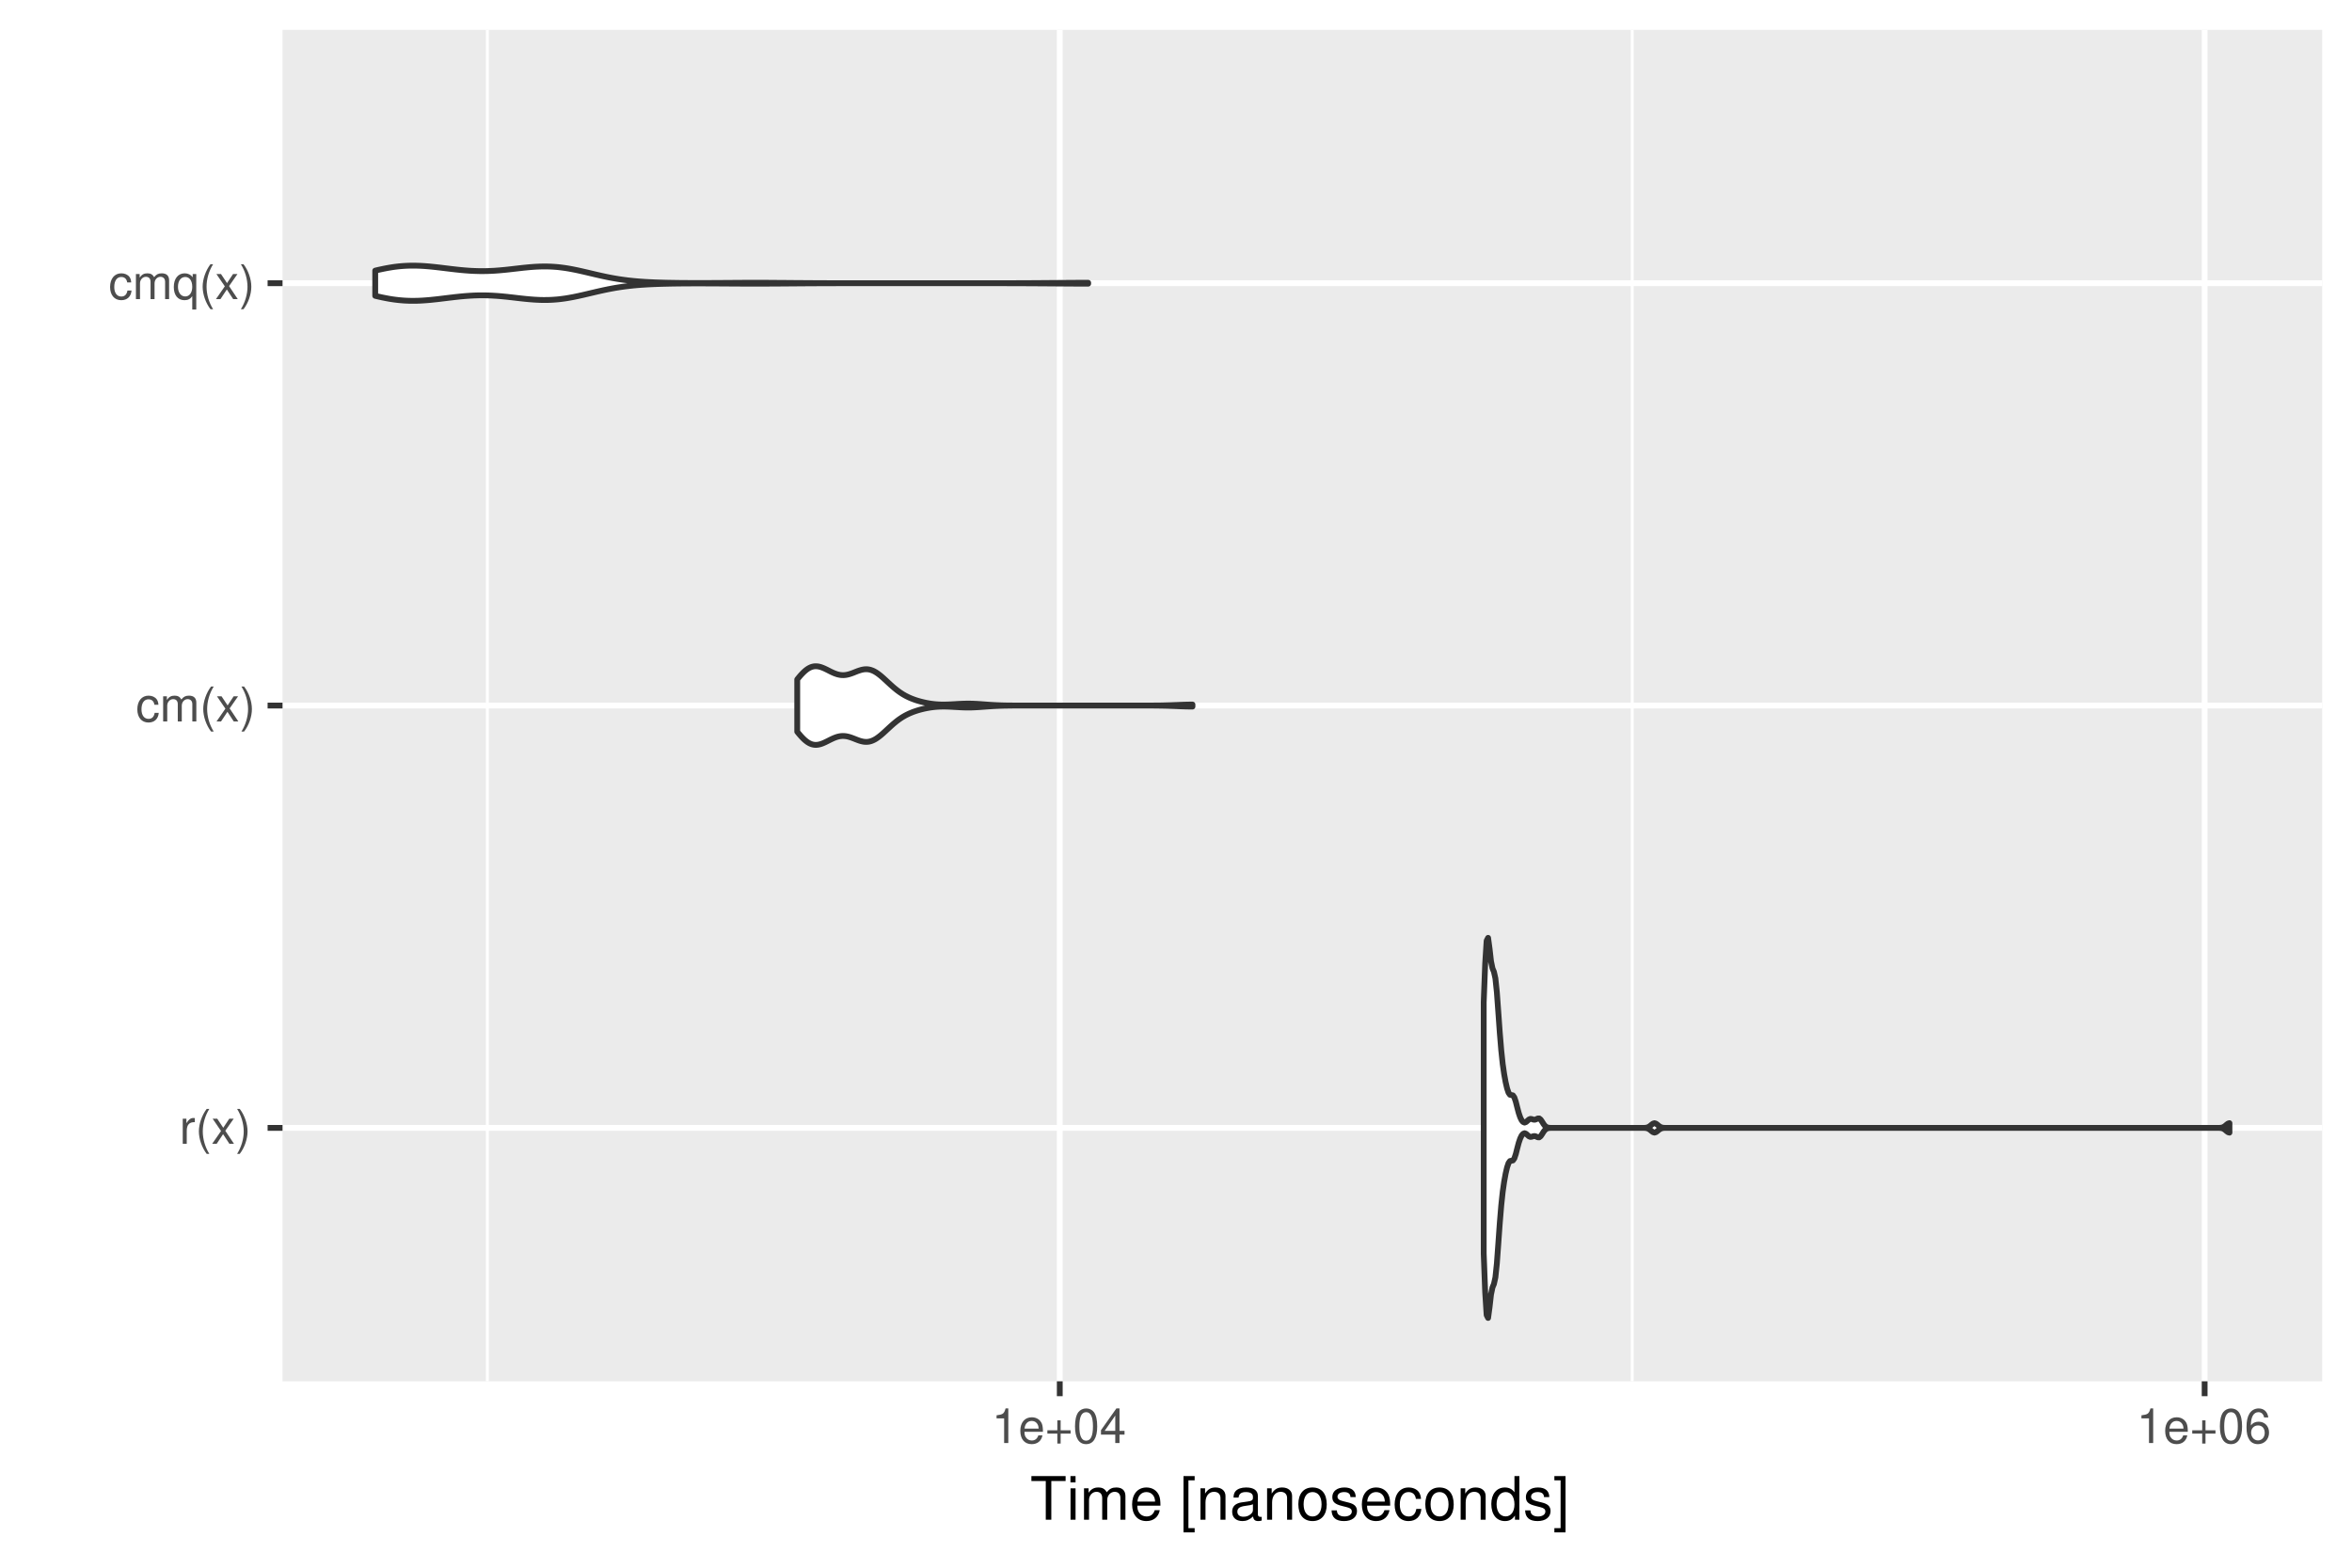 <?xml version="1.0" encoding="UTF-8"?>
<svg xmlns="http://www.w3.org/2000/svg" xmlns:xlink="http://www.w3.org/1999/xlink" width="432pt" height="288pt" viewBox="0 0 432 288" version="1.1">
<defs>
<g>
<symbol overflow="visible" id="glyph0-0">
<path style="stroke:none;" d=""/>
</symbol>
<symbol overflow="visible" id="glyph0-1">
<path style="stroke:none;" d="M 0.609 -4.609 L 0.609 0 L 1.344 0 L 1.344 -2.391 C 1.359 -3.5 1.812 -4 2.828 -3.969 L 2.828 -4.719 C 2.703 -4.734 2.625 -4.734 2.547 -4.734 C 2.062 -4.734 1.703 -4.453 1.281 -3.781 L 1.281 -4.609 Z M 0.609 -4.609 "/>
</symbol>
<symbol overflow="visible" id="glyph0-2">
<path style="stroke:none;" d="M 2.078 -6.406 C 1.203 -5.266 0.641 -3.656 0.641 -2.281 C 0.641 -0.891 1.203 0.719 2.078 1.859 L 2.562 1.859 C 1.781 0.609 1.359 -0.875 1.359 -2.281 C 1.359 -3.672 1.781 -5.156 2.562 -6.406 Z M 2.078 -6.406 "/>
</symbol>
<symbol overflow="visible" id="glyph0-3">
<path style="stroke:none;" d="M 2.562 -2.391 L 4.109 -4.609 L 3.297 -4.609 L 2.188 -2.938 L 1.078 -4.609 L 0.234 -4.609 L 1.781 -2.344 L 0.156 0 L 0.984 0 L 2.156 -1.766 L 3.312 0 L 4.156 0 Z M 2.562 -2.391 "/>
</symbol>
<symbol overflow="visible" id="glyph0-4">
<path style="stroke:none;" d="M 0.812 1.859 C 1.703 0.719 2.25 -0.891 2.25 -2.266 C 2.25 -3.656 1.703 -5.266 0.812 -6.406 L 0.328 -6.406 C 1.109 -5.156 1.547 -3.672 1.547 -2.266 C 1.547 -0.875 1.109 0.609 0.328 1.859 Z M 0.812 1.859 "/>
</symbol>
<symbol overflow="visible" id="glyph0-5">
<path style="stroke:none;" d="M 4.141 -3.062 C 4.109 -3.516 4.016 -3.797 3.828 -4.062 C 3.516 -4.484 2.969 -4.734 2.328 -4.734 C 1.078 -4.734 0.266 -3.75 0.266 -2.219 C 0.266 -0.734 1.062 0.203 2.312 0.203 C 3.406 0.203 4.109 -0.453 4.203 -1.578 L 3.453 -1.578 C 3.328 -0.844 2.953 -0.469 2.328 -0.469 C 1.516 -0.469 1.031 -1.141 1.031 -2.219 C 1.031 -3.375 1.516 -4.062 2.312 -4.062 C 2.922 -4.062 3.312 -3.703 3.406 -3.062 Z M 4.141 -3.062 "/>
</symbol>
<symbol overflow="visible" id="glyph0-6">
<path style="stroke:none;" d="M 0.609 -4.609 L 0.609 0 L 1.359 0 L 1.359 -2.891 C 1.359 -3.562 1.844 -4.094 2.438 -4.094 C 2.984 -4.094 3.297 -3.766 3.297 -3.172 L 3.297 0 L 4.031 0 L 4.031 -2.891 C 4.031 -3.562 4.516 -4.094 5.109 -4.094 C 5.641 -4.094 5.969 -3.75 5.969 -3.172 L 5.969 0 L 6.703 0 L 6.703 -3.453 C 6.703 -4.281 6.234 -4.734 5.359 -4.734 C 4.75 -4.734 4.375 -4.562 3.953 -4.031 C 3.672 -4.531 3.312 -4.734 2.703 -4.734 C 2.094 -4.734 1.688 -4.516 1.297 -3.953 L 1.297 -4.609 Z M 0.609 -4.609 "/>
</symbol>
<symbol overflow="visible" id="glyph0-7">
<path style="stroke:none;" d="M 4.359 1.922 L 4.359 -4.609 L 3.703 -4.609 L 3.703 -4 C 3.359 -4.484 2.844 -4.734 2.234 -4.734 C 1.016 -4.734 0.234 -3.75 0.234 -2.219 C 0.234 -0.719 0.969 0.203 2.203 0.203 C 2.844 0.203 3.281 -0.031 3.625 -0.531 L 3.625 1.922 Z M 2.344 -4.062 C 3.125 -4.062 3.625 -3.359 3.625 -2.25 C 3.625 -1.188 3.109 -0.484 2.344 -0.484 C 1.531 -0.484 1 -1.203 1 -2.266 C 1 -3.344 1.531 -4.062 2.344 -4.062 Z M 2.344 -4.062 "/>
</symbol>
<symbol overflow="visible" id="glyph0-8">
<path style="stroke:none;" d="M 2.281 -4.531 L 2.281 0 L 3.047 0 L 3.047 -6.359 L 2.547 -6.359 C 2.266 -5.391 2.094 -5.25 0.891 -5.094 L 0.891 -4.531 Z M 2.281 -4.531 "/>
</symbol>
<symbol overflow="visible" id="glyph0-9">
<path style="stroke:none;" d="M 4.516 -2.062 C 4.516 -2.766 4.453 -3.188 4.328 -3.531 C 4.031 -4.281 3.328 -4.734 2.469 -4.734 C 1.172 -4.734 0.359 -3.766 0.359 -2.25 C 0.359 -0.719 1.141 0.203 2.453 0.203 C 3.5 0.203 4.234 -0.391 4.422 -1.406 L 3.672 -1.406 C 3.469 -0.797 3.062 -0.469 2.469 -0.469 C 2 -0.469 1.609 -0.688 1.359 -1.078 C 1.188 -1.344 1.125 -1.594 1.125 -2.062 Z M 1.141 -2.656 C 1.203 -3.516 1.719 -4.062 2.453 -4.062 C 3.203 -4.062 3.719 -3.484 3.719 -2.656 Z M 1.141 -2.656 "/>
</symbol>
<symbol overflow="visible" id="glyph0-10">
<path style="stroke:none;" d="M 4.703 -2.344 L 2.875 -2.344 L 2.875 -4.172 L 2.266 -4.172 L 2.266 -2.344 L 0.438 -2.344 L 0.438 -1.734 L 2.266 -1.734 L 2.266 0.094 L 2.875 0.094 L 2.875 -1.734 L 4.703 -1.734 Z M 4.703 -2.344 "/>
</symbol>
<symbol overflow="visible" id="glyph0-11">
<path style="stroke:none;" d="M 2.422 -6.359 C 1.844 -6.359 1.312 -6.094 0.984 -5.672 C 0.578 -5.109 0.375 -4.25 0.375 -3.078 C 0.375 -0.938 1.078 0.203 2.422 0.203 C 3.734 0.203 4.453 -0.938 4.453 -3.031 C 4.453 -4.25 4.266 -5.078 3.859 -5.672 C 3.531 -6.109 3.016 -6.359 2.422 -6.359 Z M 2.422 -5.672 C 3.25 -5.672 3.672 -4.828 3.672 -3.094 C 3.672 -1.281 3.266 -0.438 2.406 -0.438 C 1.578 -0.438 1.172 -1.312 1.172 -3.062 C 1.172 -4.828 1.578 -5.672 2.422 -5.672 Z M 2.422 -5.672 "/>
</symbol>
<symbol overflow="visible" id="glyph0-12">
<path style="stroke:none;" d="M 2.875 -1.547 L 2.875 0 L 3.656 0 L 3.656 -1.547 L 4.578 -1.547 L 4.578 -2.234 L 3.656 -2.234 L 3.656 -6.359 L 3.078 -6.359 L 0.25 -2.359 L 0.25 -1.547 Z M 2.875 -2.234 L 0.922 -2.234 L 2.875 -5.047 Z M 2.875 -2.234 "/>
</symbol>
<symbol overflow="visible" id="glyph0-13">
<path style="stroke:none;" d="M 4.375 -4.703 C 4.234 -5.75 3.562 -6.359 2.609 -6.359 C 1.922 -6.359 1.312 -6.031 0.938 -5.453 C 0.547 -4.828 0.375 -4.062 0.375 -2.906 C 0.375 -1.828 0.531 -1.156 0.906 -0.594 C 1.234 -0.078 1.781 0.203 2.469 0.203 C 3.656 0.203 4.516 -0.688 4.516 -1.922 C 4.516 -3.094 3.719 -3.922 2.609 -3.922 C 1.984 -3.922 1.5 -3.688 1.172 -3.234 C 1.172 -4.797 1.672 -5.672 2.562 -5.672 C 3.109 -5.672 3.484 -5.328 3.609 -4.703 Z M 2.5 -3.234 C 3.25 -3.234 3.719 -2.703 3.719 -1.859 C 3.719 -1.062 3.188 -0.484 2.484 -0.484 C 1.766 -0.484 1.219 -1.094 1.219 -1.906 C 1.219 -2.688 1.734 -3.234 2.5 -3.234 Z M 2.5 -3.234 "/>
</symbol>
<symbol overflow="visible" id="glyph1-0">
<path style="stroke:none;" d=""/>
</symbol>
<symbol overflow="visible" id="glyph1-1">
<path style="stroke:none;" d="M 3.891 -7.109 L 6.516 -7.109 L 6.516 -8.016 L 0.234 -8.016 L 0.234 -7.109 L 2.875 -7.109 L 2.875 0 L 3.891 0 Z M 3.891 -7.109 "/>
</symbol>
<symbol overflow="visible" id="glyph1-2">
<path style="stroke:none;" d="M 1.656 -5.766 L 0.734 -5.766 L 0.734 0 L 1.656 0 Z M 1.656 -8.016 L 0.719 -8.016 L 0.719 -6.859 L 1.656 -6.859 Z M 1.656 -8.016 "/>
</symbol>
<symbol overflow="visible" id="glyph1-3">
<path style="stroke:none;" d="M 0.766 -5.766 L 0.766 0 L 1.688 0 L 1.688 -3.625 C 1.688 -4.453 2.297 -5.125 3.047 -5.125 C 3.734 -5.125 4.109 -4.703 4.109 -3.969 L 4.109 0 L 5.031 0 L 5.031 -3.625 C 5.031 -4.453 5.641 -5.125 6.391 -5.125 C 7.062 -5.125 7.453 -4.703 7.453 -3.969 L 7.453 0 L 8.375 0 L 8.375 -4.328 C 8.375 -5.359 7.781 -5.922 6.703 -5.922 C 5.938 -5.922 5.484 -5.703 4.938 -5.047 C 4.594 -5.672 4.141 -5.922 3.391 -5.922 C 2.625 -5.922 2.094 -5.641 1.609 -4.953 L 1.609 -5.766 Z M 0.766 -5.766 "/>
</symbol>
<symbol overflow="visible" id="glyph1-4">
<path style="stroke:none;" d="M 5.641 -2.578 C 5.641 -3.453 5.578 -3.984 5.406 -4.406 C 5.031 -5.359 4.156 -5.922 3.078 -5.922 C 1.469 -5.922 0.438 -4.703 0.438 -2.812 C 0.438 -0.906 1.438 0.25 3.062 0.25 C 4.375 0.25 5.297 -0.5 5.516 -1.75 L 4.594 -1.75 C 4.344 -0.984 3.828 -0.594 3.094 -0.594 C 2.516 -0.594 2.016 -0.859 1.703 -1.344 C 1.484 -1.672 1.406 -2 1.391 -2.578 Z M 1.422 -3.328 C 1.5 -4.391 2.141 -5.078 3.062 -5.078 C 4 -5.078 4.656 -4.359 4.656 -3.328 Z M 1.422 -3.328 "/>
</symbol>
<symbol overflow="visible" id="glyph1-5">
<path style="stroke:none;" d=""/>
</symbol>
<symbol overflow="visible" id="glyph1-6">
<path style="stroke:none;" d="M 2.75 -8.016 L 0.703 -8.016 L 0.703 2.328 L 2.75 2.328 L 2.75 1.547 L 1.609 1.547 L 1.609 -7.234 L 2.75 -7.234 Z M 2.75 -8.016 "/>
</symbol>
<symbol overflow="visible" id="glyph1-7">
<path style="stroke:none;" d="M 0.766 -5.766 L 0.766 0 L 1.688 0 L 1.688 -3.172 C 1.688 -4.359 2.312 -5.125 3.25 -5.125 C 3.984 -5.125 4.438 -4.688 4.438 -4 L 4.438 0 L 5.359 0 L 5.359 -4.359 C 5.359 -5.312 4.641 -5.922 3.531 -5.922 C 2.672 -5.922 2.125 -5.594 1.609 -4.797 L 1.609 -5.766 Z M 0.766 -5.766 "/>
</symbol>
<symbol overflow="visible" id="glyph1-8">
<path style="stroke:none;" d="M 5.891 -0.531 C 5.781 -0.516 5.734 -0.516 5.688 -0.516 C 5.375 -0.516 5.188 -0.688 5.188 -0.969 L 5.188 -4.359 C 5.188 -5.375 4.438 -5.922 3.031 -5.922 C 2.172 -5.922 1.5 -5.688 1.109 -5.266 C 0.844 -4.969 0.734 -4.625 0.719 -4.062 L 1.641 -4.062 C 1.719 -4.766 2.141 -5.078 2.984 -5.078 C 3.828 -5.078 4.281 -4.781 4.281 -4.219 L 4.281 -3.984 C 4.266 -3.594 4.062 -3.438 3.328 -3.344 C 2.031 -3.172 1.828 -3.141 1.469 -2.984 C 0.797 -2.703 0.469 -2.203 0.469 -1.453 C 0.469 -0.406 1.188 0.25 2.359 0.25 C 3.078 0.25 3.656 0 4.312 -0.594 C 4.375 0 4.656 0.25 5.266 0.25 C 5.453 0.25 5.578 0.234 5.891 0.156 Z M 4.281 -1.812 C 4.281 -1.5 4.188 -1.312 3.922 -1.062 C 3.547 -0.719 3.094 -0.547 2.547 -0.547 C 1.844 -0.547 1.422 -0.891 1.422 -1.469 C 1.422 -2.078 1.812 -2.391 2.812 -2.531 C 3.781 -2.656 3.969 -2.703 4.281 -2.844 Z M 4.281 -1.812 "/>
</symbol>
<symbol overflow="visible" id="glyph1-9">
<path style="stroke:none;" d="M 2.984 -5.922 C 1.359 -5.922 0.391 -4.781 0.391 -2.844 C 0.391 -0.891 1.359 0.25 3 0.25 C 4.625 0.25 5.609 -0.906 5.609 -2.797 C 5.609 -4.797 4.656 -5.922 2.984 -5.922 Z M 3 -5.078 C 4.031 -5.078 4.656 -4.234 4.656 -2.812 C 4.656 -1.438 4.016 -0.594 3 -0.594 C 1.984 -0.594 1.359 -1.438 1.359 -2.844 C 1.359 -4.234 1.984 -5.078 3 -5.078 Z M 3 -5.078 "/>
</symbol>
<symbol overflow="visible" id="glyph1-10">
<path style="stroke:none;" d="M 4.812 -4.156 C 4.812 -5.297 4.062 -5.922 2.734 -5.922 C 1.391 -5.922 0.516 -5.234 0.516 -4.172 C 0.516 -3.266 0.984 -2.844 2.344 -2.516 L 3.203 -2.297 C 3.844 -2.141 4.094 -1.906 4.094 -1.5 C 4.094 -0.953 3.547 -0.594 2.75 -0.594 C 2.25 -0.594 1.844 -0.734 1.609 -0.984 C 1.469 -1.141 1.391 -1.312 1.344 -1.719 L 0.375 -1.719 C 0.422 -0.391 1.172 0.25 2.672 0.25 C 4.125 0.25 5.047 -0.469 5.047 -1.578 C 5.047 -2.438 4.562 -2.906 3.422 -3.172 L 2.547 -3.391 C 1.797 -3.562 1.469 -3.812 1.469 -4.219 C 1.469 -4.75 1.953 -5.078 2.688 -5.078 C 3.438 -5.078 3.828 -4.766 3.844 -4.156 Z M 4.812 -4.156 "/>
</symbol>
<symbol overflow="visible" id="glyph1-11">
<path style="stroke:none;" d="M 5.188 -3.828 C 5.141 -4.391 5.016 -4.75 4.797 -5.078 C 4.406 -5.609 3.703 -5.922 2.906 -5.922 C 1.344 -5.922 0.344 -4.703 0.344 -2.781 C 0.344 -0.922 1.328 0.25 2.891 0.25 C 4.266 0.25 5.141 -0.578 5.25 -1.984 L 4.328 -1.984 C 4.172 -1.062 3.703 -0.594 2.922 -0.594 C 1.906 -0.594 1.297 -1.422 1.297 -2.781 C 1.297 -4.219 1.891 -5.078 2.891 -5.078 C 3.656 -5.078 4.141 -4.625 4.25 -3.828 Z M 5.188 -3.828 "/>
</symbol>
<symbol overflow="visible" id="glyph1-12">
<path style="stroke:none;" d="M 5.438 -8.016 L 4.531 -8.016 L 4.531 -5.031 C 4.141 -5.625 3.531 -5.922 2.766 -5.922 C 1.266 -5.922 0.281 -4.734 0.281 -2.891 C 0.281 -0.953 1.234 0.25 2.797 0.25 C 3.594 0.25 4.141 -0.047 4.625 -0.766 L 4.625 0 L 5.438 0 Z M 2.922 -5.078 C 3.906 -5.078 4.531 -4.203 4.531 -2.812 C 4.531 -1.484 3.891 -0.609 2.922 -0.609 C 1.906 -0.609 1.25 -1.5 1.25 -2.844 C 1.25 -4.188 1.906 -5.078 2.922 -5.078 Z M 2.922 -5.078 "/>
</symbol>
<symbol overflow="visible" id="glyph1-13">
<path style="stroke:none;" d="M 0.25 2.328 L 2.297 2.328 L 2.297 -8.016 L 0.25 -8.016 L 0.25 -7.234 L 1.391 -7.234 L 1.391 1.547 L 0.25 1.547 Z M 0.25 2.328 "/>
</symbol>
</g>
<clipPath id="clip1">
  <path d="M 51.891 5.48 L 427 5.48 L 427 254 L 51.891 254 Z M 51.891 5.48 "/>
</clipPath>
<clipPath id="clip2">
  <path d="M 89 5.48 L 90 5.48 L 90 254.758 L 89 254.758 Z M 89 5.48 "/>
</clipPath>
<clipPath id="clip3">
  <path d="M 299 5.48 L 301 5.48 L 301 254.758 L 299 254.758 Z M 299 5.48 "/>
</clipPath>
<clipPath id="clip4">
  <path d="M 51.891 206 L 427.52 206 L 427.52 208 L 51.891 208 Z M 51.891 206 "/>
</clipPath>
<clipPath id="clip5">
  <path d="M 51.891 129 L 427.52 129 L 427.52 131 L 51.891 131 Z M 51.891 129 "/>
</clipPath>
<clipPath id="clip6">
  <path d="M 51.891 51 L 427.52 51 L 427.52 53 L 51.891 53 Z M 51.891 51 "/>
</clipPath>
<clipPath id="clip7">
  <path d="M 194 5.48 L 196 5.48 L 196 254.758 L 194 254.758 Z M 194 5.48 "/>
</clipPath>
<clipPath id="clip8">
  <path d="M 404 5.48 L 406 5.48 L 406 254.758 L 404 254.758 Z M 404 5.48 "/>
</clipPath>
</defs>
<g id="surface28">
<rect x="0" y="0" width="432" height="288" style="fill:rgb(100%,100%,100%);fill-opacity:1;stroke:none;"/>
<rect x="0" y="0" width="432" height="288" style="fill:rgb(100%,100%,100%);fill-opacity:1;stroke:none;"/>
<path style="fill:none;stroke-width:1.067;stroke-linecap:round;stroke-linejoin:round;stroke:rgb(100%,100%,100%);stroke-opacity:1;stroke-miterlimit:10;" d="M 0 288 L 432 288 L 432 0 L 0 0 Z M 0 288 "/>
<g clip-path="url(#clip1)" clip-rule="nonzero">
<path style=" stroke:none;fill-rule:nonzero;fill:rgb(92.157%,92.157%,92.157%);fill-opacity:1;" d="M 51.891 253.758 L 426.52 253.758 L 426.52 5.48 L 51.891 5.48 Z M 51.891 253.758 "/>
</g>
<g clip-path="url(#clip2)" clip-rule="nonzero">
<path style="fill:none;stroke-width:0.533;stroke-linecap:butt;stroke-linejoin:round;stroke:rgb(100%,100%,100%);stroke-opacity:1;stroke-miterlimit:10;" d="M 89.512 253.758 L 89.512 5.48 "/>
</g>
<g clip-path="url(#clip3)" clip-rule="nonzero">
<path style="fill:none;stroke-width:0.533;stroke-linecap:butt;stroke-linejoin:round;stroke:rgb(100%,100%,100%);stroke-opacity:1;stroke-miterlimit:10;" d="M 299.793 253.758 L 299.793 5.48 "/>
</g>
<g clip-path="url(#clip4)" clip-rule="nonzero">
<path style="fill:none;stroke-width:1.067;stroke-linecap:butt;stroke-linejoin:round;stroke:rgb(100%,100%,100%);stroke-opacity:1;stroke-miterlimit:10;" d="M 51.891 207.207 L 426.52 207.207 "/>
</g>
<g clip-path="url(#clip5)" clip-rule="nonzero">
<path style="fill:none;stroke-width:1.067;stroke-linecap:butt;stroke-linejoin:round;stroke:rgb(100%,100%,100%);stroke-opacity:1;stroke-miterlimit:10;" d="M 51.891 129.617 L 426.52 129.617 "/>
</g>
<g clip-path="url(#clip6)" clip-rule="nonzero">
<path style="fill:none;stroke-width:1.067;stroke-linecap:butt;stroke-linejoin:round;stroke:rgb(100%,100%,100%);stroke-opacity:1;stroke-miterlimit:10;" d="M 51.891 52.031 L 426.52 52.031 "/>
</g>
<g clip-path="url(#clip7)" clip-rule="nonzero">
<path style="fill:none;stroke-width:1.067;stroke-linecap:butt;stroke-linejoin:round;stroke:rgb(100%,100%,100%);stroke-opacity:1;stroke-miterlimit:10;" d="M 194.652 253.758 L 194.652 5.48 "/>
</g>
<g clip-path="url(#clip8)" clip-rule="nonzero">
<path style="fill:none;stroke-width:1.067;stroke-linecap:butt;stroke-linejoin:round;stroke:rgb(100%,100%,100%);stroke-opacity:1;stroke-miterlimit:10;" d="M 404.934 253.758 L 404.934 5.48 "/>
</g>
<path style="fill-rule:nonzero;fill:rgb(100%,100%,100%);fill-opacity:1;stroke-width:1.067;stroke-linecap:round;stroke-linejoin:round;stroke:rgb(20%,20%,20%);stroke-opacity:1;stroke-miterlimit:10;" d="M 272.52 230.309 L 272.789 237.387 L 273.055 241.59 L 273.324 242.121 L 273.594 240.141 L 273.859 237.82 L 274.129 236.516 L 274.395 235.883 L 274.664 234.676 L 274.934 232.121 L 275.199 228.504 L 275.469 224.723 L 275.738 221.469 L 276.004 218.965 L 276.273 217.09 L 276.539 215.625 L 276.809 214.465 L 277.078 213.668 L 277.344 213.297 L 277.613 213.238 L 277.879 213.184 L 278.148 212.805 L 278.418 211.996 L 278.684 210.941 L 278.953 209.93 L 279.223 209.141 L 279.488 208.602 L 279.758 208.285 L 280.023 208.18 L 280.293 208.281 L 280.562 208.52 L 280.828 208.754 L 281.098 208.863 L 281.367 208.824 L 281.633 208.73 L 281.902 208.703 L 282.168 208.797 L 282.438 208.93 L 282.707 208.945 L 282.973 208.738 L 283.242 208.348 L 283.508 207.918 L 283.777 207.578 L 284.047 207.367 L 284.312 207.266 L 284.582 207.223 L 284.852 207.211 L 285.117 207.207 L 301.738 207.207 L 302.004 207.211 L 302.273 207.23 L 302.543 207.281 L 302.809 207.387 L 303.078 207.566 L 303.344 207.793 L 303.613 207.992 L 303.883 208.07 L 304.148 207.992 L 304.418 207.797 L 304.684 207.57 L 304.953 207.391 L 305.223 207.281 L 305.488 207.23 L 305.758 207.211 L 306.027 207.207 L 407.348 207.207 L 407.617 207.211 L 407.883 207.23 L 408.152 207.277 L 408.418 207.383 L 408.688 207.562 L 408.957 207.797 L 409.223 207.996 L 409.492 208.078 L 409.492 206.332 L 409.223 206.414 L 408.957 206.617 L 408.688 206.848 L 408.418 207.027 L 408.152 207.133 L 407.883 207.184 L 407.617 207.199 L 407.078 207.207 L 306.293 207.207 L 306.027 207.203 L 305.758 207.199 L 305.488 207.18 L 305.223 207.129 L 304.953 207.02 L 304.684 206.84 L 304.418 206.613 L 304.148 206.418 L 303.883 206.34 L 303.613 206.422 L 303.344 206.617 L 303.078 206.844 L 302.809 207.023 L 302.543 207.129 L 302.273 207.18 L 302.004 207.199 L 301.738 207.203 L 301.469 207.207 L 285.387 207.207 L 285.117 207.203 L 284.852 207.199 L 284.582 207.188 L 284.312 207.145 L 284.047 207.043 L 283.777 206.836 L 283.508 206.492 L 283.242 206.062 L 282.973 205.672 L 282.707 205.465 L 282.438 205.48 L 282.168 205.613 L 281.902 205.707 L 281.633 205.684 L 281.367 205.586 L 281.098 205.547 L 280.828 205.66 L 280.562 205.891 L 280.293 206.129 L 280.023 206.23 L 279.758 206.125 L 279.488 205.809 L 279.223 205.27 L 278.953 204.48 L 278.684 203.469 L 278.418 202.414 L 278.148 201.609 L 277.879 201.227 L 277.613 201.172 L 277.344 201.117 L 277.078 200.746 L 276.809 199.945 L 276.539 198.785 L 276.273 197.32 L 276.004 195.445 L 275.738 192.941 L 275.469 189.688 L 275.199 185.906 L 274.934 182.289 L 274.664 179.734 L 274.395 178.527 L 274.129 177.895 L 273.859 176.59 L 273.594 174.27 L 273.324 172.293 L 273.055 172.82 L 272.789 177.023 L 272.52 184.102 Z M 272.52 230.309 "/>
<path style="fill-rule:nonzero;fill:rgb(100%,100%,100%);fill-opacity:1;stroke-width:1.067;stroke-linecap:round;stroke-linejoin:round;stroke:rgb(20%,20%,20%);stroke-opacity:1;stroke-miterlimit:10;" d="M 146.43 134.422 L 146.57 134.598 L 146.711 134.77 L 146.855 134.938 L 147.137 135.266 L 147.281 135.418 L 147.422 135.566 L 147.562 135.707 L 147.707 135.844 L 147.848 135.973 L 147.992 136.09 L 148.133 136.199 L 148.273 136.305 L 148.418 136.398 L 148.559 136.484 L 148.699 136.559 L 148.844 136.625 L 148.984 136.684 L 149.129 136.734 L 149.27 136.77 L 149.41 136.801 L 149.555 136.824 L 149.695 136.836 L 149.836 136.84 L 149.98 136.836 L 150.121 136.824 L 150.266 136.805 L 150.406 136.777 L 150.547 136.746 L 150.691 136.707 L 150.832 136.664 L 150.973 136.613 L 151.117 136.559 L 151.258 136.5 L 151.398 136.438 L 151.543 136.371 L 151.684 136.305 L 151.828 136.234 L 152.109 136.094 L 152.254 136.02 L 152.535 135.879 L 152.68 135.809 L 152.82 135.742 L 152.965 135.676 L 153.105 135.613 L 153.246 135.555 L 153.391 135.5 L 153.531 135.445 L 153.672 135.398 L 153.816 135.355 L 153.957 135.32 L 154.102 135.285 L 154.242 135.258 L 154.383 135.238 L 154.527 135.223 L 154.668 135.211 L 154.809 135.207 L 154.953 135.211 L 155.094 135.219 L 155.234 135.23 L 155.379 135.25 L 155.52 135.273 L 155.664 135.301 L 155.805 135.336 L 155.945 135.375 L 156.09 135.414 L 156.371 135.508 L 156.516 135.562 L 156.656 135.613 L 156.801 135.668 L 156.941 135.723 L 157.082 135.781 L 157.227 135.836 L 157.508 135.945 L 157.652 135.996 L 157.793 136.047 L 157.938 136.094 L 158.078 136.137 L 158.219 136.176 L 158.363 136.207 L 158.504 136.238 L 158.645 136.262 L 158.789 136.277 L 158.93 136.289 L 159.07 136.293 L 159.215 136.293 L 159.355 136.281 L 159.5 136.266 L 159.641 136.242 L 159.781 136.211 L 159.926 136.172 L 160.066 136.125 L 160.207 136.074 L 160.352 136.012 L 160.492 135.945 L 160.637 135.871 L 160.777 135.793 L 160.918 135.707 L 161.062 135.613 L 161.203 135.516 L 161.344 135.41 L 161.488 135.305 L 161.629 135.191 L 161.773 135.078 L 162.055 134.836 L 162.199 134.711 L 162.48 134.453 L 162.625 134.324 L 162.906 134.059 L 163.051 133.93 L 163.191 133.797 L 163.336 133.664 L 163.617 133.406 L 163.762 133.277 L 164.043 133.027 L 164.188 132.906 L 164.328 132.789 L 164.473 132.672 L 164.613 132.555 L 164.754 132.445 L 164.898 132.336 L 165.039 132.23 L 165.18 132.129 L 165.324 132.031 L 165.465 131.934 L 165.609 131.84 L 165.75 131.75 L 165.891 131.664 L 166.035 131.582 L 166.176 131.5 L 166.316 131.422 L 166.461 131.348 L 166.602 131.273 L 166.746 131.207 L 166.887 131.137 L 167.027 131.074 L 167.172 131.012 L 167.453 130.895 L 167.598 130.836 L 167.738 130.785 L 167.879 130.73 L 168.023 130.684 L 168.164 130.633 L 168.309 130.586 L 168.449 130.543 L 168.59 130.496 L 168.734 130.457 L 168.875 130.414 L 169.016 130.375 L 169.16 130.34 L 169.301 130.301 L 169.445 130.266 L 169.586 130.234 L 169.727 130.199 L 169.871 130.168 L 170.012 130.141 L 170.152 130.109 L 170.297 130.082 L 170.438 130.059 L 170.582 130.031 L 170.863 129.984 L 171.008 129.965 L 171.289 129.926 L 171.434 129.91 L 171.715 129.879 L 171.859 129.867 L 172 129.855 L 172.145 129.844 L 172.426 129.828 L 172.57 129.82 L 172.852 129.812 L 172.996 129.809 L 173.707 129.809 L 173.988 129.816 L 174.133 129.82 L 174.273 129.828 L 174.418 129.832 L 174.699 129.848 L 174.844 129.855 L 175.125 129.871 L 175.27 129.879 L 175.551 129.895 L 175.695 129.902 L 175.836 129.91 L 175.98 129.918 L 176.262 129.934 L 176.406 129.941 L 176.547 129.949 L 176.688 129.953 L 176.832 129.961 L 176.973 129.965 L 177.117 129.969 L 177.398 129.977 L 178.109 129.977 L 178.254 129.973 L 178.395 129.973 L 178.535 129.969 L 178.68 129.965 L 178.82 129.957 L 178.961 129.953 L 179.105 129.945 L 179.387 129.93 L 179.531 129.922 L 179.672 129.914 L 179.816 129.906 L 179.957 129.895 L 180.098 129.887 L 180.242 129.875 L 180.383 129.867 L 180.523 129.855 L 180.668 129.844 L 180.809 129.836 L 180.953 129.824 L 181.094 129.812 L 181.234 129.805 L 181.379 129.793 L 181.52 129.781 L 181.66 129.773 L 181.805 129.766 L 181.945 129.754 L 182.09 129.746 L 182.23 129.738 L 182.371 129.727 L 182.516 129.719 L 182.656 129.711 L 182.797 129.707 L 182.941 129.699 L 183.082 129.691 L 183.227 129.688 L 183.367 129.68 L 183.508 129.676 L 183.652 129.668 L 183.934 129.66 L 184.078 129.656 L 184.359 129.648 L 184.504 129.645 L 184.645 129.645 L 184.789 129.641 L 184.93 129.637 L 185.07 129.637 L 185.215 129.633 L 185.355 129.633 L 185.496 129.629 L 185.781 129.629 L 185.926 129.625 L 186.492 129.625 L 186.633 129.621 L 188.195 129.621 L 188.34 129.617 L 209.508 129.617 L 209.648 129.621 L 211.355 129.621 L 211.496 129.625 L 211.922 129.625 L 212.066 129.629 L 212.348 129.629 L 212.492 129.633 L 212.777 129.633 L 212.918 129.637 L 213.059 129.637 L 213.203 129.641 L 213.344 129.645 L 213.484 129.645 L 213.629 129.648 L 213.77 129.652 L 213.914 129.656 L 214.055 129.656 L 214.195 129.66 L 214.34 129.664 L 214.621 129.672 L 214.766 129.68 L 214.906 129.684 L 215.051 129.688 L 215.191 129.691 L 215.332 129.699 L 215.477 129.703 L 215.617 129.707 L 215.758 129.715 L 215.902 129.719 L 216.043 129.727 L 216.188 129.73 L 216.328 129.738 L 216.469 129.742 L 216.613 129.75 L 216.895 129.758 L 217.039 129.766 L 217.32 129.773 L 217.465 129.781 L 217.605 129.785 L 217.75 129.789 L 217.891 129.793 L 218.031 129.793 L 218.176 129.797 L 218.316 129.801 L 218.457 129.801 L 218.602 129.805 L 219.027 129.805 L 219.027 129.43 L 218.887 129.43 L 218.742 129.434 L 218.457 129.434 L 218.316 129.438 L 218.176 129.438 L 218.031 129.441 L 217.75 129.449 L 217.605 129.453 L 217.465 129.457 L 217.32 129.461 L 217.18 129.469 L 217.039 129.473 L 216.895 129.477 L 216.754 129.484 L 216.613 129.488 L 216.469 129.496 L 216.328 129.5 L 216.188 129.508 L 216.043 129.512 L 215.902 129.516 L 215.758 129.523 L 215.617 129.527 L 215.477 129.535 L 215.332 129.539 L 215.191 129.543 L 215.051 129.551 L 214.906 129.555 L 214.766 129.559 L 214.621 129.562 L 214.34 129.57 L 214.195 129.574 L 213.914 129.582 L 213.77 129.586 L 213.629 129.59 L 213.484 129.59 L 213.203 129.598 L 213.059 129.598 L 212.918 129.602 L 212.777 129.602 L 212.633 129.605 L 212.348 129.605 L 212.207 129.609 L 211.922 129.609 L 211.781 129.613 L 211.07 129.613 L 210.93 129.617 L 186.918 129.617 L 186.777 129.613 L 186.066 129.613 L 185.926 129.609 L 185.641 129.609 L 185.496 129.605 L 185.355 129.605 L 185.215 129.602 L 185.07 129.602 L 184.93 129.598 L 184.789 129.598 L 184.645 129.594 L 184.504 129.59 L 184.359 129.59 L 184.078 129.582 L 183.934 129.578 L 183.793 129.574 L 183.652 129.566 L 183.508 129.562 L 183.367 129.559 L 183.227 129.551 L 183.082 129.547 L 182.941 129.539 L 182.797 129.531 L 182.516 129.516 L 182.371 129.508 L 182.09 129.492 L 181.945 129.484 L 181.805 129.473 L 181.66 129.465 L 181.52 129.453 L 181.379 129.445 L 181.234 129.434 L 181.094 129.422 L 180.953 129.414 L 180.809 129.402 L 180.668 129.391 L 180.523 129.383 L 180.242 129.359 L 180.098 129.352 L 179.957 129.34 L 179.816 129.332 L 179.672 129.324 L 179.531 129.312 L 179.387 129.305 L 179.105 129.289 L 178.961 129.285 L 178.82 129.277 L 178.68 129.273 L 178.535 129.27 L 178.254 129.262 L 178.109 129.262 L 177.969 129.258 L 177.684 129.258 L 177.543 129.262 L 177.398 129.262 L 177.117 129.27 L 176.973 129.273 L 176.832 129.277 L 176.688 129.281 L 176.406 129.297 L 176.262 129.301 L 175.98 129.316 L 175.836 129.324 L 175.695 129.332 L 175.551 129.344 L 175.27 129.359 L 175.125 129.367 L 174.844 129.383 L 174.699 129.391 L 174.559 129.398 L 174.418 129.402 L 174.273 129.41 L 174.133 129.414 L 173.988 129.418 L 173.707 129.426 L 173.562 129.43 L 173.137 129.43 L 172.996 129.426 L 172.852 129.426 L 172.711 129.422 L 172.57 129.414 L 172.426 129.41 L 172.285 129.402 L 172.145 129.391 L 172 129.383 L 171.859 129.371 L 171.715 129.355 L 171.574 129.344 L 171.434 129.328 L 171.289 129.309 L 171.148 129.293 L 171.008 129.273 L 170.863 129.25 L 170.723 129.23 L 170.582 129.207 L 170.438 129.18 L 170.297 129.152 L 170.152 129.129 L 169.871 129.066 L 169.727 129.035 L 169.586 129.004 L 169.445 128.969 L 169.301 128.934 L 169.16 128.898 L 169.016 128.859 L 168.734 128.781 L 168.59 128.738 L 168.309 128.652 L 168.164 128.605 L 168.023 128.555 L 167.879 128.504 L 167.738 128.453 L 167.598 128.398 L 167.453 128.344 L 167.172 128.227 L 167.027 128.164 L 166.746 128.031 L 166.602 127.961 L 166.461 127.891 L 166.316 127.816 L 166.176 127.738 L 166.035 127.656 L 165.891 127.574 L 165.609 127.395 L 165.465 127.301 L 165.324 127.207 L 165.18 127.109 L 164.898 126.898 L 164.754 126.793 L 164.473 126.566 L 164.328 126.449 L 164.188 126.332 L 164.043 126.207 L 163.902 126.086 L 163.762 125.957 L 163.617 125.832 L 163.477 125.703 L 163.336 125.57 L 163.191 125.441 L 163.051 125.309 L 162.906 125.176 L 162.766 125.043 L 162.625 124.914 L 162.48 124.785 L 162.34 124.652 L 162.199 124.527 L 162.055 124.402 L 161.773 124.16 L 161.629 124.043 L 161.488 123.934 L 161.344 123.824 L 161.203 123.723 L 161.062 123.625 L 160.918 123.531 L 160.777 123.445 L 160.637 123.367 L 160.492 123.289 L 160.352 123.223 L 160.207 123.164 L 160.066 123.113 L 159.926 123.066 L 159.781 123.027 L 159.641 122.996 L 159.5 122.973 L 159.355 122.953 L 159.215 122.945 L 159.07 122.945 L 158.93 122.949 L 158.789 122.957 L 158.645 122.977 L 158.504 123 L 158.363 123.027 L 158.219 123.062 L 158.078 123.102 L 157.938 123.145 L 157.793 123.191 L 157.652 123.238 L 157.508 123.289 L 157.227 123.398 L 157.082 123.457 L 156.941 123.512 L 156.801 123.57 L 156.656 123.625 L 156.516 123.676 L 156.371 123.727 L 156.23 123.777 L 156.09 123.82 L 155.945 123.863 L 155.805 123.902 L 155.664 123.934 L 155.52 123.965 L 155.379 123.988 L 155.234 124.008 L 155.094 124.02 L 154.953 124.027 L 154.809 124.027 L 154.668 124.023 L 154.527 124.016 L 154.383 124 L 154.242 123.977 L 154.102 123.949 L 153.957 123.918 L 153.816 123.883 L 153.672 123.836 L 153.531 123.789 L 153.391 123.738 L 153.246 123.684 L 153.105 123.625 L 152.965 123.562 L 152.82 123.496 L 152.68 123.43 L 152.535 123.359 L 152.395 123.289 L 152.254 123.215 L 152.109 123.145 L 151.969 123.07 L 151.828 123 L 151.684 122.934 L 151.543 122.863 L 151.398 122.797 L 151.117 122.68 L 150.973 122.625 L 150.832 122.574 L 150.691 122.531 L 150.547 122.492 L 150.406 122.457 L 150.266 122.43 L 150.121 122.414 L 149.98 122.402 L 149.836 122.398 L 149.695 122.402 L 149.555 122.414 L 149.41 122.434 L 149.27 122.465 L 149.129 122.504 L 148.984 122.551 L 148.844 122.609 L 148.699 122.68 L 148.559 122.754 L 148.418 122.836 L 148.273 122.934 L 148.133 123.035 L 147.992 123.148 L 147.848 123.266 L 147.707 123.395 L 147.562 123.531 L 147.422 123.672 L 147.281 123.82 L 147.137 123.973 L 146.996 124.133 L 146.855 124.297 L 146.711 124.469 L 146.57 124.641 L 146.43 124.816 Z M 146.43 134.422 "/>
<path style="fill-rule:nonzero;fill:rgb(100%,100%,100%);fill-opacity:1;stroke-width:1.067;stroke-linecap:round;stroke-linejoin:round;stroke:rgb(20%,20%,20%);stroke-opacity:1;stroke-miterlimit:10;" d="M 68.918 54.348 L 69.176 54.41 L 69.43 54.469 L 69.688 54.527 L 69.945 54.582 L 70.199 54.641 L 70.715 54.742 L 70.969 54.793 L 71.227 54.84 L 71.48 54.887 L 71.738 54.93 L 71.996 54.969 L 72.25 55.008 L 72.508 55.043 L 72.762 55.074 L 73.02 55.105 L 73.277 55.133 L 73.531 55.156 L 73.789 55.18 L 74.043 55.199 L 74.301 55.219 L 74.559 55.23 L 74.812 55.242 L 75.07 55.254 L 75.324 55.258 L 75.582 55.262 L 76.094 55.262 L 76.352 55.258 L 76.605 55.254 L 76.863 55.246 L 77.121 55.234 L 77.375 55.223 L 77.633 55.207 L 77.887 55.191 L 78.402 55.152 L 78.656 55.133 L 78.914 55.109 L 79.168 55.086 L 79.684 55.031 L 79.938 55.004 L 80.195 54.977 L 80.449 54.949 L 80.965 54.887 L 81.219 54.855 L 81.734 54.793 L 81.988 54.762 L 82.246 54.73 L 82.5 54.699 L 82.758 54.668 L 83.016 54.641 L 83.27 54.609 L 83.527 54.578 L 83.781 54.551 L 84.297 54.496 L 84.551 54.469 L 84.809 54.445 L 85.062 54.422 L 85.32 54.398 L 85.578 54.379 L 85.832 54.359 L 86.09 54.344 L 86.344 54.324 L 86.602 54.312 L 86.859 54.297 L 87.113 54.285 L 87.371 54.277 L 87.625 54.27 L 87.883 54.262 L 88.141 54.258 L 88.906 54.258 L 89.164 54.262 L 89.422 54.27 L 89.676 54.273 L 89.934 54.285 L 90.188 54.297 L 90.445 54.309 L 90.703 54.324 L 90.957 54.34 L 91.215 54.355 L 91.469 54.375 L 91.727 54.395 L 91.984 54.418 L 92.238 54.441 L 92.496 54.465 L 92.754 54.492 L 93.008 54.516 L 93.266 54.543 L 93.52 54.574 L 94.035 54.629 L 94.289 54.66 L 94.547 54.688 L 94.801 54.719 L 95.059 54.75 L 95.316 54.777 L 95.57 54.809 L 95.828 54.836 L 96.082 54.863 L 96.598 54.918 L 96.852 54.941 L 97.109 54.965 L 97.363 54.988 L 97.879 55.027 L 98.133 55.047 L 98.391 55.062 L 98.645 55.074 L 99.16 55.098 L 99.414 55.105 L 99.672 55.109 L 99.926 55.113 L 100.184 55.109 L 100.441 55.109 L 100.695 55.105 L 100.953 55.094 L 101.207 55.086 L 101.723 55.055 L 101.977 55.035 L 102.234 55.016 L 102.492 54.992 L 102.746 54.965 L 103.004 54.934 L 103.258 54.902 L 103.773 54.832 L 104.027 54.793 L 104.285 54.75 L 104.539 54.707 L 105.055 54.613 L 105.309 54.566 L 105.566 54.512 L 105.82 54.461 L 106.336 54.352 L 106.59 54.293 L 106.848 54.238 L 107.102 54.18 L 107.359 54.121 L 107.617 54.059 L 107.871 54 L 108.129 53.938 L 108.383 53.879 L 108.641 53.816 L 108.898 53.758 L 109.152 53.699 L 109.41 53.637 L 109.664 53.578 L 110.18 53.461 L 110.434 53.406 L 110.691 53.348 L 110.945 53.293 L 111.203 53.238 L 111.461 53.188 L 111.715 53.133 L 111.973 53.086 L 112.227 53.035 L 112.742 52.941 L 112.996 52.895 L 113.254 52.852 L 113.512 52.812 L 113.766 52.77 L 114.023 52.734 L 114.277 52.695 L 114.793 52.625 L 115.047 52.594 L 115.305 52.562 L 115.559 52.531 L 116.074 52.477 L 116.328 52.449 L 116.586 52.426 L 116.84 52.402 L 117.098 52.379 L 117.355 52.359 L 117.609 52.34 L 117.867 52.32 L 118.121 52.305 L 118.637 52.273 L 118.891 52.258 L 119.148 52.242 L 119.402 52.23 L 119.918 52.207 L 120.172 52.195 L 120.43 52.188 L 120.684 52.176 L 121.199 52.16 L 121.453 52.152 L 121.711 52.145 L 121.965 52.137 L 122.223 52.133 L 122.48 52.125 L 122.734 52.121 L 122.992 52.113 L 123.246 52.109 L 123.762 52.102 L 124.016 52.098 L 124.531 52.09 L 124.785 52.086 L 125.043 52.086 L 125.297 52.082 L 125.555 52.082 L 125.812 52.078 L 126.066 52.078 L 126.324 52.074 L 126.836 52.074 L 127.094 52.07 L 129.398 52.07 L 129.656 52.074 L 130.68 52.074 L 130.938 52.078 L 131.449 52.078 L 131.703 52.082 L 131.961 52.082 L 132.219 52.086 L 132.73 52.086 L 132.984 52.09 L 133.242 52.09 L 133.5 52.094 L 133.754 52.094 L 134.012 52.098 L 134.523 52.098 L 134.781 52.102 L 135.035 52.102 L 135.293 52.105 L 135.805 52.105 L 136.062 52.109 L 136.832 52.109 L 137.086 52.113 L 140.418 52.113 L 140.676 52.109 L 141.188 52.109 L 141.441 52.105 L 141.957 52.105 L 142.211 52.102 L 142.723 52.102 L 142.98 52.098 L 143.238 52.098 L 143.492 52.094 L 143.75 52.094 L 144.004 52.09 L 144.262 52.09 L 144.52 52.086 L 144.773 52.086 L 145.031 52.082 L 145.285 52.082 L 145.543 52.078 L 145.801 52.078 L 146.055 52.074 L 146.312 52.074 L 146.57 52.07 L 146.824 52.07 L 147.082 52.066 L 147.336 52.066 L 147.594 52.062 L 147.852 52.062 L 148.105 52.059 L 148.617 52.059 L 148.875 52.055 L 149.133 52.055 L 149.387 52.051 L 149.898 52.051 L 150.156 52.047 L 150.926 52.047 L 151.18 52.043 L 151.949 52.043 L 152.207 52.039 L 153.488 52.039 L 153.742 52.035 L 156.562 52.035 L 156.82 52.031 L 181.676 52.031 L 181.934 52.035 L 184.754 52.035 L 185.008 52.039 L 186.289 52.039 L 186.547 52.043 L 187.57 52.043 L 187.828 52.047 L 188.34 52.047 L 188.598 52.051 L 189.109 52.051 L 189.367 52.055 L 189.879 52.055 L 190.133 52.059 L 190.391 52.059 L 190.648 52.062 L 191.16 52.062 L 191.414 52.066 L 191.672 52.066 L 191.93 52.07 L 192.184 52.07 L 192.441 52.074 L 192.695 52.074 L 192.953 52.078 L 193.211 52.078 L 193.465 52.082 L 193.723 52.082 L 193.977 52.086 L 194.234 52.086 L 194.492 52.09 L 194.746 52.09 L 195.004 52.094 L 195.258 52.094 L 195.516 52.098 L 195.773 52.098 L 196.027 52.102 L 196.285 52.102 L 196.539 52.105 L 197.055 52.105 L 197.309 52.109 L 198.078 52.109 L 198.336 52.113 L 199.871 52.113 L 199.871 51.949 L 198.59 51.949 L 198.336 51.953 L 197.566 51.953 L 197.309 51.957 L 196.797 51.957 L 196.539 51.961 L 196.027 51.961 L 195.773 51.965 L 195.516 51.965 L 195.258 51.969 L 195.004 51.969 L 194.746 51.973 L 194.492 51.973 L 194.234 51.977 L 193.977 51.977 L 193.723 51.98 L 193.465 51.98 L 193.211 51.984 L 192.953 51.984 L 192.695 51.988 L 192.441 51.988 L 192.184 51.992 L 191.93 51.992 L 191.672 51.996 L 191.414 51.996 L 191.16 52 L 190.902 52 L 190.648 52.004 L 190.133 52.004 L 189.879 52.008 L 189.621 52.008 L 189.367 52.012 L 188.852 52.012 L 188.598 52.016 L 187.828 52.016 L 187.57 52.02 L 186.801 52.02 L 186.547 52.023 L 185.52 52.023 L 185.266 52.027 L 182.957 52.027 L 182.703 52.031 L 156.051 52.031 L 155.793 52.027 L 153.488 52.027 L 153.23 52.023 L 151.949 52.023 L 151.695 52.02 L 150.926 52.02 L 150.668 52.016 L 150.156 52.016 L 149.898 52.012 L 149.387 52.012 L 149.133 52.008 L 148.617 52.008 L 148.363 52.004 L 148.105 52.004 L 147.852 52 L 147.594 52 L 147.336 51.996 L 146.824 51.996 L 146.57 51.992 L 146.312 51.992 L 146.055 51.988 L 145.801 51.988 L 145.285 51.98 L 145.031 51.98 L 144.773 51.977 L 144.52 51.977 L 144.262 51.973 L 144.004 51.973 L 143.75 51.969 L 143.238 51.969 L 142.98 51.965 L 142.723 51.965 L 142.469 51.961 L 142.211 51.961 L 141.957 51.957 L 141.441 51.957 L 141.188 51.953 L 140.418 51.953 L 140.16 51.949 L 137.344 51.949 L 137.086 51.953 L 136.316 51.953 L 136.062 51.957 L 135.551 51.957 L 135.293 51.961 L 134.781 51.961 L 134.523 51.965 L 134.266 51.965 L 134.012 51.969 L 133.5 51.969 L 133.242 51.973 L 132.984 51.973 L 132.73 51.977 L 132.473 51.977 L 132.219 51.98 L 131.703 51.98 L 131.449 51.984 L 130.938 51.984 L 130.68 51.988 L 129.91 51.988 L 129.656 51.992 L 127.094 51.992 L 126.836 51.988 L 126.324 51.988 L 126.066 51.984 L 125.555 51.984 L 125.297 51.98 L 125.043 51.977 L 124.785 51.977 L 124.531 51.973 L 124.016 51.965 L 123.762 51.961 L 123.246 51.953 L 122.992 51.949 L 122.734 51.945 L 122.48 51.938 L 122.223 51.934 L 121.965 51.926 L 121.711 51.918 L 121.453 51.91 L 121.199 51.902 L 120.684 51.887 L 120.43 51.879 L 120.172 51.867 L 119.918 51.855 L 119.402 51.832 L 119.148 51.82 L 118.891 51.805 L 118.637 51.793 L 118.379 51.777 L 118.121 51.758 L 117.867 51.742 L 117.609 51.723 L 117.355 51.703 L 117.098 51.684 L 116.84 51.66 L 116.586 51.637 L 116.328 51.613 L 116.074 51.586 L 115.559 51.531 L 115.305 51.504 L 115.047 51.469 L 114.793 51.438 L 114.277 51.367 L 114.023 51.332 L 113.766 51.293 L 113.512 51.254 L 112.996 51.168 L 112.742 51.121 L 112.484 51.078 L 112.227 51.027 L 111.973 50.98 L 111.715 50.93 L 111.461 50.879 L 110.945 50.77 L 110.691 50.715 L 110.434 50.66 L 110.18 50.602 L 109.664 50.484 L 109.41 50.426 L 109.152 50.367 L 108.898 50.305 L 108.641 50.246 L 108.383 50.184 L 108.129 50.125 L 107.871 50.062 L 107.617 50.004 L 107.359 49.945 L 107.102 49.883 L 106.848 49.828 L 106.59 49.77 L 106.336 49.711 L 105.82 49.602 L 105.566 49.551 L 105.309 49.5 L 105.055 49.449 L 104.539 49.355 L 104.285 49.312 L 104.027 49.27 L 103.773 49.23 L 103.258 49.16 L 103.004 49.129 L 102.746 49.098 L 102.492 49.07 L 102.234 49.047 L 101.977 49.027 L 101.723 49.008 L 101.207 48.977 L 100.953 48.969 L 100.695 48.961 L 100.441 48.953 L 99.672 48.953 L 99.414 48.961 L 99.16 48.965 L 98.645 48.988 L 98.391 49 L 98.133 49.016 L 97.879 49.035 L 97.363 49.074 L 97.109 49.098 L 96.852 49.121 L 96.598 49.148 L 96.34 49.172 L 96.082 49.199 L 95.828 49.227 L 95.57 49.258 L 95.316 49.285 L 95.059 49.316 L 94.801 49.344 L 94.547 49.375 L 94.289 49.402 L 94.035 49.434 L 93.777 49.461 L 93.52 49.492 L 93.266 49.52 L 93.008 49.547 L 92.754 49.574 L 92.238 49.621 L 91.984 49.645 L 91.727 49.668 L 91.469 49.688 L 91.215 49.707 L 90.957 49.727 L 90.703 49.742 L 90.445 49.754 L 90.188 49.77 L 89.934 49.777 L 89.676 49.789 L 89.422 49.797 L 88.906 49.805 L 88.141 49.805 L 87.883 49.801 L 87.625 49.793 L 87.371 49.785 L 87.113 49.777 L 86.859 49.766 L 86.602 49.754 L 86.344 49.738 L 86.09 49.723 L 85.832 49.703 L 85.578 49.684 L 85.32 49.664 L 85.062 49.641 L 84.809 49.617 L 84.551 49.594 L 84.297 49.566 L 83.781 49.512 L 83.527 49.484 L 83.27 49.453 L 83.016 49.426 L 82.5 49.363 L 82.246 49.332 L 81.988 49.301 L 81.734 49.27 L 81.219 49.207 L 80.965 49.176 L 80.707 49.145 L 80.449 49.117 L 80.195 49.086 L 79.938 49.059 L 79.684 49.031 L 79.426 49.004 L 79.168 48.98 L 78.914 48.953 L 78.656 48.93 L 78.402 48.91 L 77.887 48.871 L 77.633 48.855 L 77.375 48.84 L 77.121 48.828 L 76.605 48.812 L 76.352 48.805 L 76.094 48.801 L 75.582 48.801 L 75.324 48.805 L 75.07 48.812 L 74.812 48.82 L 74.559 48.832 L 74.043 48.863 L 73.789 48.883 L 73.531 48.906 L 73.277 48.93 L 73.02 48.957 L 72.762 48.988 L 72.508 49.02 L 72.25 49.055 L 71.996 49.094 L 71.48 49.18 L 71.227 49.223 L 70.969 49.27 L 70.715 49.32 L 70.457 49.371 L 70.199 49.426 L 69.945 49.48 L 69.688 49.535 L 69.43 49.594 L 69.176 49.652 L 68.918 49.715 Z M 68.918 54.348 "/>
<g style="fill:rgb(30.196%,30.196%,30.196%);fill-opacity:1;">
  <use xlink:href="#glyph0-1" x="32.957" y="210.122"/>
  <use xlink:href="#glyph0-2" x="35.888" y="210.122"/>
  <use xlink:href="#glyph0-3" x="38.818" y="210.122"/>
  <use xlink:href="#glyph0-4" x="43.219" y="210.122"/>
</g>
<g style="fill:rgb(30.196%,30.196%,30.196%);fill-opacity:1;">
  <use xlink:href="#glyph0-5" x="24.957" y="132.532"/>
  <use xlink:href="#glyph0-6" x="29.357" y="132.532"/>
  <use xlink:href="#glyph0-2" x="36.688" y="132.532"/>
  <use xlink:href="#glyph0-3" x="39.618" y="132.532"/>
  <use xlink:href="#glyph0-4" x="44.019" y="132.532"/>
</g>
<g style="fill:rgb(30.196%,30.196%,30.196%);fill-opacity:1;">
  <use xlink:href="#glyph0-5" x="19.957" y="54.946"/>
  <use xlink:href="#glyph0-6" x="24.357" y="54.946"/>
  <use xlink:href="#glyph0-7" x="31.688" y="54.946"/>
  <use xlink:href="#glyph0-2" x="36.58" y="54.946"/>
  <use xlink:href="#glyph0-3" x="39.511" y="54.946"/>
  <use xlink:href="#glyph0-4" x="43.911" y="54.946"/>
</g>
<path style="fill:none;stroke-width:1.067;stroke-linecap:butt;stroke-linejoin:round;stroke:rgb(20%,20%,20%);stroke-opacity:1;stroke-miterlimit:10;" d="M 49.152 207.207 L 51.891 207.207 "/>
<path style="fill:none;stroke-width:1.067;stroke-linecap:butt;stroke-linejoin:round;stroke:rgb(20%,20%,20%);stroke-opacity:1;stroke-miterlimit:10;" d="M 49.152 129.617 L 51.891 129.617 "/>
<path style="fill:none;stroke-width:1.067;stroke-linecap:butt;stroke-linejoin:round;stroke:rgb(20%,20%,20%);stroke-opacity:1;stroke-miterlimit:10;" d="M 49.152 52.031 L 51.891 52.031 "/>
<path style="fill:none;stroke-width:1.067;stroke-linecap:butt;stroke-linejoin:round;stroke:rgb(20%,20%,20%);stroke-opacity:1;stroke-miterlimit:10;" d="M 194.652 256.496 L 194.652 253.758 "/>
<path style="fill:none;stroke-width:1.067;stroke-linecap:butt;stroke-linejoin:round;stroke:rgb(20%,20%,20%);stroke-opacity:1;stroke-miterlimit:10;" d="M 404.934 256.496 L 404.934 253.758 "/>
<g style="fill:rgb(30.196%,30.196%,30.196%);fill-opacity:1;">
  <use xlink:href="#glyph0-8" x="182.152" y="265.103"/>
  <use xlink:href="#glyph0-9" x="187.045" y="265.103"/>
  <use xlink:href="#glyph0-10" x="191.938" y="265.103"/>
  <use xlink:href="#glyph0-11" x="197.076" y="265.103"/>
  <use xlink:href="#glyph0-12" x="201.969" y="265.103"/>
</g>
<g style="fill:rgb(30.196%,30.196%,30.196%);fill-opacity:1;">
  <use xlink:href="#glyph0-8" x="392.434" y="265.103"/>
  <use xlink:href="#glyph0-9" x="397.326" y="265.103"/>
  <use xlink:href="#glyph0-10" x="402.219" y="265.103"/>
  <use xlink:href="#glyph0-11" x="407.357" y="265.103"/>
  <use xlink:href="#glyph0-13" x="412.25" y="265.103"/>
</g>
<g style="fill:rgb(0%,0%,0%);fill-opacity:1;">
  <use xlink:href="#glyph1-1" x="189.207" y="279.187"/>
  <use xlink:href="#glyph1-2" x="195.895" y="279.187"/>
  <use xlink:href="#glyph1-3" x="198.337" y="279.187"/>
  <use xlink:href="#glyph1-4" x="207.5" y="279.187"/>
  <use xlink:href="#glyph1-5" x="213.616" y="279.187"/>
  <use xlink:href="#glyph1-6" x="216.674" y="279.187"/>
  <use xlink:href="#glyph1-7" x="219.731" y="279.187"/>
  <use xlink:href="#glyph1-8" x="225.848" y="279.187"/>
  <use xlink:href="#glyph1-7" x="231.964" y="279.187"/>
  <use xlink:href="#glyph1-9" x="238.08" y="279.187"/>
  <use xlink:href="#glyph1-10" x="244.196" y="279.187"/>
  <use xlink:href="#glyph1-4" x="249.696" y="279.187"/>
  <use xlink:href="#glyph1-11" x="255.812" y="279.187"/>
  <use xlink:href="#glyph1-9" x="261.4" y="279.187"/>
  <use xlink:href="#glyph1-7" x="267.517" y="279.187"/>
  <use xlink:href="#glyph1-12" x="273.633" y="279.187"/>
  <use xlink:href="#glyph1-10" x="279.749" y="279.187"/>
  <use xlink:href="#glyph1-13" x="285.249" y="279.187"/>
</g>
</g>
</svg>
